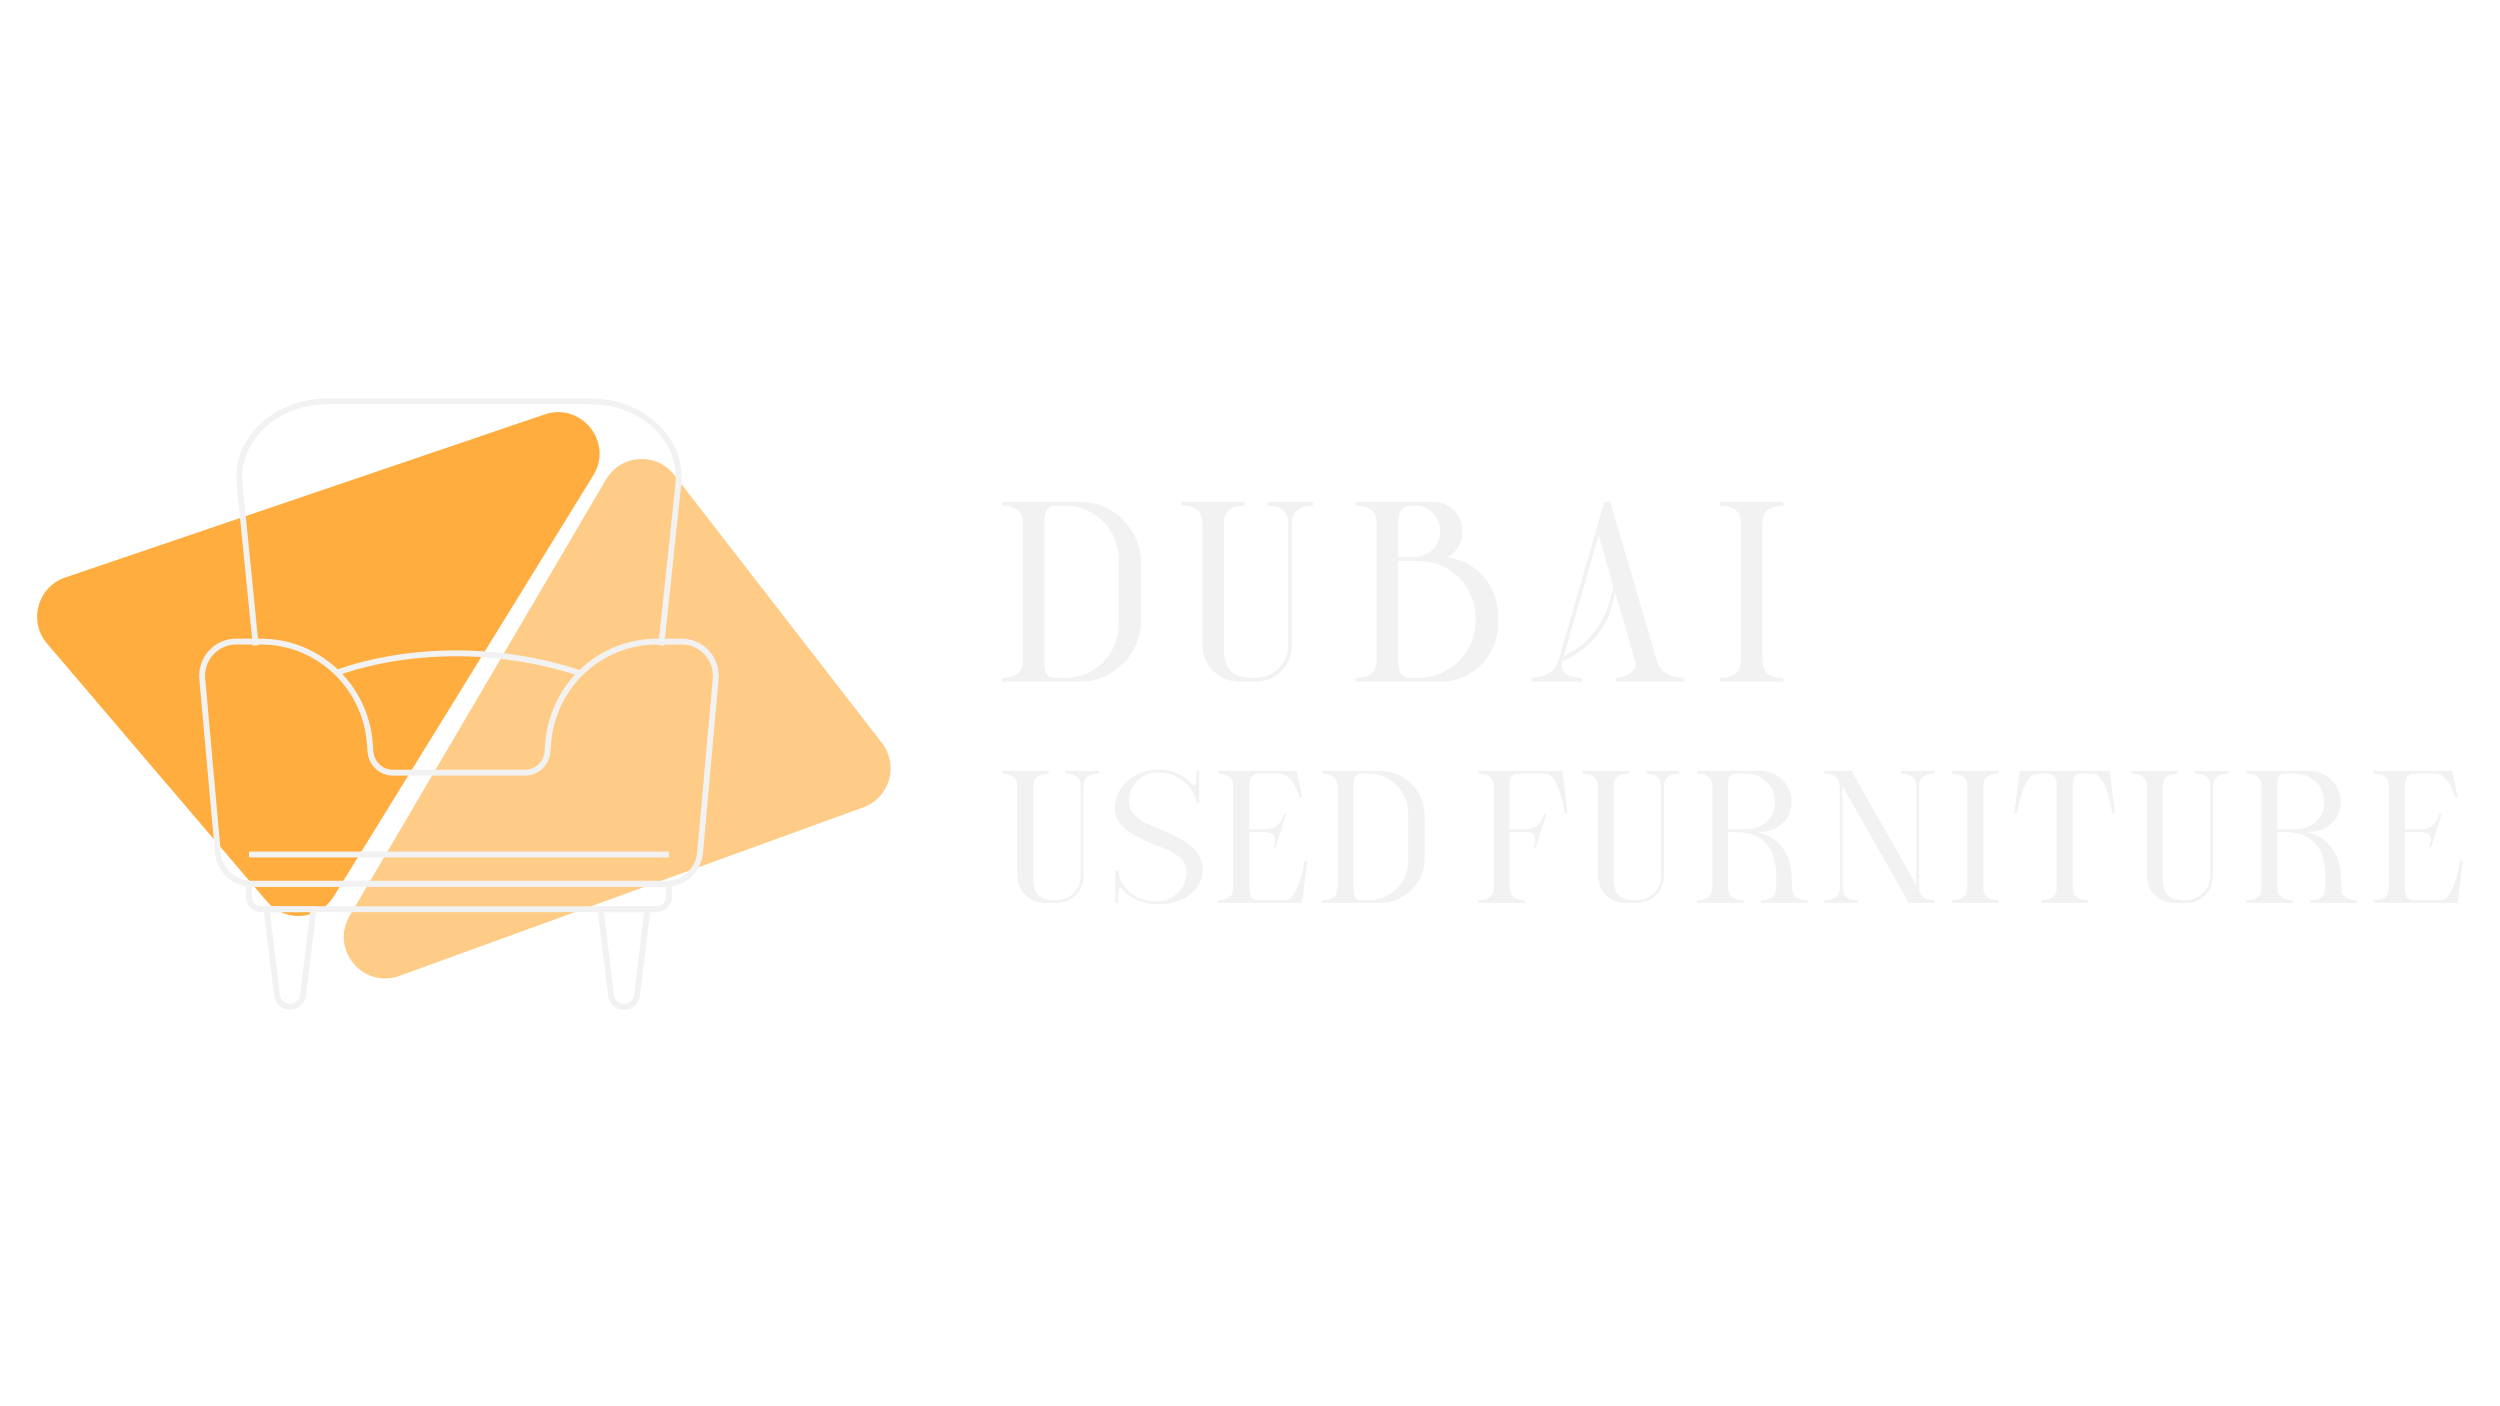 <svg xmlns="http://www.w3.org/2000/svg" xmlns:xlink="http://www.w3.org/1999/xlink" overflow="hidden" viewBox="0 0 1280 720"><g><rect x="0" y="0" width="1280" height="720" fill="#FFFFFF00"/><path d="M24.078 329.499 136.663 461.541C146.013 472.507 163.353 471.174 170.914 458.91L303.763 243.392C314.198 226.462 297.676 205.785 278.835 212.195L33.401 295.67C19.207 300.496 14.357 318.098 24.078 329.499Z" fill="#FD990E" fill-rule="evenodd" fill-opacity="0.8"/><path d="M345.264 243.205 451.533 380.352C460.359 391.742 455.545 408.458 442.025 413.368L204.465 499.665C185.805 506.444 168.939 486.052 179.019 468.9L310.309 245.455C317.902 232.534 336.088 231.364 345.264 243.205Z" fill="#FD990E" fill-rule="evenodd" fill-opacity="0.502"/><path d="M338.565 330.5 347.327 247.754C349.618 225.034 328.851 205.5 302.405 205.5L167.595 205.5C141.15 205.5 120.382 225.034 122.673 247.754L130.929 330.5" stroke="#F2F2F2" stroke-width="3" stroke-miterlimit="8" fill="none" fill-rule="evenodd"/><path d="M148.5 515.5 148.5 515.5C145.112 515.5 142.254 512.925 141.839 509.495L136.5 465.5 160.5 465.5 155.161 509.495C154.746 512.925 151.888 515.5 148.5 515.5Z" stroke="#F2F2F2" stroke-width="3" stroke-miterlimit="8" fill="none" fill-rule="evenodd"/><path d="M319.5 515.5 319.5 515.5C316.112 515.5 313.254 512.925 312.839 509.495L307.5 465.5 331.5 465.5 326.161 509.495C325.746 512.925 322.888 515.5 319.5 515.5Z" stroke="#F2F2F2" stroke-width="3" stroke-miterlimit="8" fill="none" fill-rule="evenodd"/><path d="M349.136 328.5 336.4 328.5C307.213 328.5 282.939 351.162 280.659 380.536L280.323 384.874C279.853 390.934 274.845 395.61 268.823 395.61L235.742 395.61 234.256 395.61 201.177 395.61C195.155 395.61 190.147 390.934 189.677 384.874L189.341 380.536C187.063 351.164 162.787 328.5 133.6 328.5L120.864 328.5C110.74 328.5 102.764 337.207 103.554 347.396L111.529 436.34C112.236 445.462 119.775 452.5 128.839 452.5L195.998 452.5 234.258 452.5 235.744 452.5 274.002 452.5 341.162 452.5C350.225 452.5 357.764 445.462 358.472 436.34L366.446 347.396C367.236 337.207 359.258 328.5 349.136 328.5Z" stroke="#F2F2F2" stroke-width="3" stroke-miterlimit="8" fill="none" fill-rule="evenodd"/><path d="M336.105 465.5 133.895 465.5C130.363 465.5 127.5 462.795 127.5 459.456L127.5 452.5 342.5 452.5 342.5 459.456C342.5 462.795 339.637 465.5 336.105 465.5Z" stroke="#F2F2F2" stroke-width="3" stroke-miterlimit="8" fill="none" fill-rule="evenodd"/><path d="M172.5 344.5C172.5 344.5 227.224 322 296.5 344.5" stroke="#F2F2F2" stroke-width="3" stroke-miterlimit="8" fill="none" fill-rule="evenodd"/><path d="M127.5 437.5 342.5 437.5" stroke="#F2F2F2" stroke-width="3" stroke-miterlimit="8" fill="none" fill-rule="evenodd"/><path d="M715.877 287.201 715.877 338.425C715.928 342.047 716.518 344.408 717.648 345.508 718.778 346.609 720.141 347.129 721.737 347.069L726.106 347.069C731.601 347.006 736.558 345.662 740.976 343.038 745.394 340.413 748.906 336.888 751.513 332.461 754.12 328.034 755.454 323.086 755.515 317.615L755.515 316.548C755.456 311.152 754.164 306.268 751.639 301.896 749.114 297.524 745.707 294.024 741.418 291.395 737.129 288.765 732.309 287.368 726.958 287.201ZM818.487 274.075 800.693 335.757C801.997 335.399 804.362 334.075 807.789 331.785 811.216 329.494 814.702 325.823 818.247 320.769 821.792 315.716 824.394 308.866 826.053 300.22ZM721.418 258.921C719.975 258.914 718.705 259.621 717.609 261.042 716.512 262.463 715.935 264.637 715.877 267.565L715.877 285.173 724.295 285.173C728.011 285.08 731.101 283.799 733.565 281.331 736.029 278.864 737.307 275.769 737.401 272.047 737.316 268.419 736.1 265.351 733.751 262.843 731.403 260.335 728.428 259.028 724.827 258.921ZM540.278 258.921C538.835 258.814 537.565 259.321 536.468 260.442 535.372 261.562 534.795 263.937 534.737 267.565L534.737 338.425C534.754 341.253 535.028 343.281 535.558 344.508 536.088 345.735 536.772 346.482 537.61 346.749 538.448 347.016 539.337 347.122 540.278 347.069L545.286 347.069C550.422 347.045 555.055 345.812 559.185 343.37 563.315 340.927 566.598 337.631 569.035 333.481 571.472 329.33 572.719 324.682 572.776 319.536L572.776 286.454C572.719 281.343 571.472 276.719 569.035 272.581 566.598 268.442 563.315 265.146 559.185 262.692 555.055 260.237 550.422 258.98 545.286 258.921ZM880.608 257 913 257 913 258.921C912.231 258.868 911.01 258.974 909.338 259.241 907.665 259.508 906.105 260.255 904.657 261.482 903.21 262.709 902.439 264.737 902.345 267.565L902.345 338.425C902.439 341.253 903.21 343.281 904.657 344.508 906.105 345.735 907.665 346.482 909.338 346.749 911.01 347.016 912.231 347.122 913 347.069L913 348.99 880.608 348.99 880.608 347.069C881.378 347.122 882.608 347.016 884.298 346.749 885.988 346.482 887.565 345.735 889.03 344.508 890.494 343.281 891.274 341.253 891.37 338.425L891.37 267.565C891.274 264.737 890.494 262.709 889.03 261.482 887.565 260.255 885.988 259.508 884.298 259.241 882.608 258.974 881.378 258.868 880.608 258.921ZM821.364 257 824.454 257 848.322 338.425C849.194 341.085 850.588 343.034 852.506 344.271 854.423 345.508 856.322 346.295 858.204 346.631 860.086 346.966 861.409 347.113 862.174 347.069L862.174 348.99 827.225 348.99 827.225 347.069C828.023 347.085 829.339 346.828 831.171 346.298 833.004 345.769 834.611 344.872 835.994 343.607 837.376 342.342 837.792 340.615 837.241 338.425L826.799 302.782C825.91 309.687 824.071 315.445 821.283 320.056 818.494 324.668 815.454 328.318 812.161 331.008 808.868 333.698 806.021 335.615 803.618 336.758 801.216 337.9 799.957 338.456 799.841 338.425 799.177 341.587 799.892 343.828 801.985 345.148 804.078 346.469 806.738 347.109 809.963 347.069L809.963 348.99 784.177 348.99 784.177 347.069C785.584 347.093 787.222 346.868 789.091 346.393 790.959 345.919 792.715 345.053 794.359 343.797 796.003 342.54 797.191 340.749 797.923 338.425ZM694.14 257 734.098 257C738.253 257.107 741.716 258.547 744.486 261.322 747.257 264.097 748.695 267.565 748.802 271.727L748.802 272.474C748.766 275.333 748.038 277.885 746.617 280.131 745.197 282.376 743.297 284.128 740.917 285.387 748.387 286.358 754.545 289.538 759.391 294.925 764.236 300.312 766.745 306.879 766.916 314.627L766.916 319.643C766.854 325.112 765.521 330.051 762.918 334.461 760.315 338.87 756.812 342.379 752.409 344.986 748.006 347.594 743.074 348.928 737.614 348.99L694.14 348.99C694.14 349.03 694.14 348.95 694.14 348.75 694.14 348.55 694.14 347.99 694.14 347.069 694.91 347.122 696.14 347.016 697.83 346.749 699.52 346.482 701.097 345.735 702.562 344.508 704.027 343.281 704.807 341.253 704.902 338.425L704.902 267.565C704.807 264.737 704.027 262.709 702.562 261.482 701.097 260.255 699.52 259.508 697.83 259.241 696.14 258.974 694.91 258.868 694.14 258.921ZM604.902 257 637.294 257 637.294 258.921C636.525 258.868 635.305 258.974 633.632 259.241 631.959 259.508 630.399 260.255 628.951 261.482 627.504 262.709 626.733 264.737 626.639 267.565L626.639 332.022C626.481 336.244 627.382 339.779 629.343 342.627 631.303 345.475 635.267 346.956 641.237 347.069L642.728 347.069C647.579 346.947 651.57 345.297 654.702 342.12 657.834 338.943 659.455 334.972 659.564 330.208L659.564 267.565C659.47 264.737 658.699 262.709 657.251 261.482 655.803 260.255 654.243 259.508 652.571 259.241 650.898 258.974 649.677 258.868 648.908 258.921L648.908 257 672.243 257 672.243 258.921C671.473 258.868 670.243 258.974 668.554 259.241 666.864 259.508 665.287 260.255 663.822 261.482 662.357 262.709 661.577 264.737 661.482 267.565L661.482 330.421C661.353 335.677 659.559 340.053 656.101 343.547 652.642 347.043 648.291 348.857 643.048 348.99L634.417 348.99C629.067 348.854 624.636 347.018 621.125 343.481 617.613 339.944 615.793 335.519 615.664 330.208L615.664 267.565C615.568 264.737 614.788 262.709 613.324 261.482 611.859 260.255 610.282 259.508 608.592 259.241 606.902 258.974 605.672 258.868 604.902 258.921ZM513 257 553.064 257C558.849 257.066 564.079 258.487 568.755 261.265 573.431 264.042 577.153 267.78 579.923 272.478 582.693 277.176 584.111 282.44 584.177 288.268L584.177 317.829C584.111 323.622 582.693 328.861 579.923 333.544 577.153 338.227 573.431 341.955 568.755 344.729 564.079 347.503 558.849 348.924 553.064 348.99L513 348.99 513 347.069C513.77 347.122 515 347.016 516.69 346.749 518.38 346.482 519.957 345.735 521.422 344.508 522.886 343.281 523.667 341.253 523.762 338.425L523.762 267.565C523.667 264.737 522.886 262.709 521.422 261.482 519.957 260.255 518.38 259.508 516.69 259.241 515 258.974 513.77 258.868 513 258.921Z" fill="#F2F2F2" fill-rule="evenodd"/><path d="M1170.08 396.117C1169.38 396.078 1168.73 396.156 1168.11 396.352 1167.49 396.548 1166.98 397.097 1166.59 397.999 1166.2 398.901 1166 400.39 1165.99 402.468L1165.99 424.579 1175.42 424.579C1179.57 424.506 1183.02 423.202 1185.77 420.669 1188.52 418.135 1189.94 414.813 1190.05 410.701 1189.94 406.56 1188.52 403.12 1185.77 400.381 1183.02 397.641 1179.57 396.22 1175.42 396.117ZM888.912 396.117C888.218 396.078 887.562 396.156 886.944 396.352 886.326 396.548 885.821 397.097 885.43 397.999 885.038 398.901 884.837 400.39 884.824 402.468L884.824 424.579 894.258 424.579C898.411 424.506 901.86 423.202 904.607 420.669 907.353 418.135 908.778 414.813 908.882 410.701 908.778 406.56 907.353 403.12 904.607 400.381 901.86 397.641 898.411 396.22 894.258 396.117ZM697.028 396.117C695.963 396.039 695.026 396.411 694.217 397.234 693.408 398.058 692.982 399.802 692.94 402.468L692.94 454.532C692.952 456.61 693.154 458.099 693.545 459.001 693.936 459.903 694.441 460.452 695.059 460.648 695.678 460.844 696.334 460.922 697.028 460.883L700.723 460.883C704.513 460.866 707.931 459.959 710.978 458.165 714.026 456.37 716.448 453.948 718.246 450.899 720.044 447.85 720.964 444.435 721.007 440.653L721.007 416.347C720.964 412.592 720.044 409.194 718.246 406.153 716.448 403.113 714.026 400.691 710.978 398.888 707.931 397.084 704.513 396.161 700.723 396.117ZM1215.24 394.706 1255.58 394.706 1258.33 408.192 1256.91 408.192C1256.91 408.129 1256.72 407.5 1256.34 406.305 1255.95 405.11 1255.35 403.727 1254.54 402.154 1253.74 400.582 1252.7 399.199 1251.44 398.004 1250.18 396.809 1248.67 396.18 1246.93 396.117L1236.47 396.117C1235.94 396.078 1235.27 396.156 1234.46 396.352 1233.66 396.548 1232.93 397.097 1232.3 397.999 1231.66 398.901 1231.32 400.39 1231.28 402.468L1231.28 424.579 1239.38 424.579C1242.1 424.483 1244.14 423.805 1245.51 422.547 1246.89 421.288 1247.8 420.03 1248.26 418.771 1248.72 417.513 1248.93 416.835 1248.89 416.739L1250.15 416.739 1244.73 433.832 1243.55 433.832C1243.64 433.735 1243.88 433.057 1244.27 431.799 1244.65 430.541 1244.58 429.282 1244.06 428.024 1243.54 426.765 1241.98 426.088 1239.38 425.991L1231.28 425.991 1231.28 454.532C1231.32 457.193 1231.76 458.928 1232.59 459.736 1233.42 460.545 1234.43 460.927 1235.61 460.883L1249.6 460.883C1251.37 460.778 1252.88 459.724 1254.15 457.722 1255.41 455.72 1256.44 453.402 1257.25 450.768 1258.05 448.134 1258.64 445.816 1259.02 443.814 1259.4 441.812 1259.59 440.759 1259.58 440.653L1261 440.653 1258.33 462.294 1215.24 462.294 1215.24 460.883C1215.81 460.922 1216.72 460.844 1217.97 460.648 1219.21 460.452 1220.38 459.903 1221.46 459.001 1222.54 458.099 1223.11 456.61 1223.18 454.532L1223.18 402.468C1223.11 400.39 1222.54 398.901 1221.46 397.999 1220.38 397.097 1219.21 396.548 1217.97 396.352 1216.72 396.156 1215.81 396.078 1215.24 396.117ZM1149.95 394.706 1182.5 394.706C1187.02 394.822 1190.78 396.373 1193.78 399.361 1196.78 402.349 1198.34 406.077 1198.46 410.544L1198.46 410.78C1198.34 415.218 1196.78 418.828 1193.78 421.61 1190.78 424.392 1187.02 425.826 1182.5 425.913L1180.93 425.913C1186.76 427.547 1190.94 430.089 1193.46 433.541 1195.99 436.993 1197.51 440.646 1198.05 444.498 1198.59 448.351 1198.8 451.695 1198.69 454.532 1198.76 456.61 1199.34 458.099 1200.42 459.001 1201.5 459.903 1202.66 460.452 1203.91 460.648 1205.16 460.844 1206.07 460.922 1206.63 460.883L1206.63 462.294 1182.73 462.294 1182.73 460.883C1183.27 460.917 1184.14 460.84 1185.35 460.653 1186.55 460.467 1187.68 459.966 1188.74 459.152 1189.81 458.338 1190.4 457.007 1190.52 455.159 1190.68 452.671 1190.7 449.796 1190.57 446.533 1190.44 443.27 1189.78 440.078 1188.59 436.958 1187.4 433.838 1185.28 431.25 1182.25 429.192 1179.21 427.135 1174.87 426.068 1169.21 425.991L1165.99 425.991 1165.99 454.532C1166.06 456.61 1166.63 458.099 1167.69 459.001 1168.76 459.903 1169.91 460.452 1171.15 460.648 1172.38 460.844 1173.28 460.922 1173.85 460.883L1173.85 462.294 1149.95 462.294 1149.95 460.883C1150.52 460.922 1151.43 460.844 1152.67 460.648 1153.92 460.452 1155.08 459.903 1156.16 459.001 1157.24 458.099 1157.82 456.61 1157.89 454.532L1157.89 402.468C1157.82 400.39 1157.24 398.901 1156.16 397.999 1155.08 397.097 1153.92 396.548 1152.67 396.352 1151.43 396.156 1150.52 396.078 1149.95 396.117ZM1091.32 394.706 1115.22 394.706 1115.22 396.117C1114.65 396.078 1113.75 396.156 1112.52 396.352 1111.28 396.548 1110.13 397.097 1109.06 397.999 1107.99 398.901 1107.43 400.39 1107.36 402.468L1107.36 449.827C1107.24 452.929 1107.91 455.527 1109.35 457.619 1110.8 459.712 1113.72 460.8 1118.13 460.883L1119.23 460.883C1122.81 460.793 1125.75 459.581 1128.06 457.247 1130.37 454.912 1131.57 451.995 1131.65 448.494L1131.65 402.468C1131.58 400.39 1131.01 398.901 1129.94 397.999 1128.88 397.097 1127.72 396.548 1126.49 396.352 1125.26 396.156 1124.36 396.078 1123.79 396.117L1123.79 394.706 1141.01 394.706 1141.01 396.117C1140.44 396.078 1139.53 396.156 1138.28 396.352 1137.04 396.548 1135.87 397.097 1134.79 397.999 1133.71 398.901 1133.14 400.39 1133.07 402.468L1133.07 448.651C1132.97 452.513 1131.65 455.728 1129.09 458.295 1126.54 460.863 1123.33 462.196 1119.46 462.294L1113.1 462.294C1109.15 462.195 1105.88 460.845 1103.29 458.246 1100.7 455.647 1099.35 452.397 1099.26 448.494L1099.26 402.468C1099.19 400.39 1098.61 398.901 1097.53 397.999 1096.45 397.097 1095.29 396.548 1094.04 396.352 1092.79 396.156 1091.89 396.078 1091.32 396.117ZM1034.03 394.706 1080.18 394.706 1082.85 416.268 1081.43 416.268C1081.44 416.163 1081.25 415.114 1080.86 413.12 1080.47 411.125 1079.87 408.816 1079.07 406.193 1078.26 403.569 1077.22 401.26 1075.96 399.266 1074.7 397.272 1073.2 396.222 1071.45 396.117L1065.55 396.117C1064.38 396.039 1063.37 396.411 1062.54 397.234 1061.7 398.058 1061.27 399.802 1061.23 402.468L1061.23 454.532C1061.3 456.61 1061.87 458.099 1062.94 459.001 1064 459.903 1065.16 460.452 1066.39 460.648 1067.62 460.844 1068.52 460.922 1069.09 460.883L1069.09 462.294 1045.19 462.294 1045.19 460.883C1045.76 460.922 1046.66 460.844 1047.89 460.648 1049.13 460.452 1050.28 459.903 1051.35 459.001 1052.42 458.099 1052.98 456.61 1053.05 454.532L1053.05 402.468C1053.02 399.802 1052.58 398.058 1051.75 397.234 1050.91 396.411 1049.91 396.039 1048.73 396.117L1042.75 396.117C1041.01 396.222 1039.5 397.272 1038.24 399.266 1036.98 401.26 1035.95 403.569 1035.14 406.193 1034.33 408.816 1033.73 411.125 1033.35 413.12 1032.96 415.114 1032.77 416.163 1032.77 416.268L1031.35 416.268ZM999.374 394.706 1023.27 394.706 1023.27 396.117C1022.71 396.078 1021.81 396.156 1020.57 396.352 1019.34 396.548 1018.19 397.097 1017.12 397.999 1016.05 398.901 1015.48 400.39 1015.41 402.468L1015.41 454.532C1015.48 456.61 1016.05 458.099 1017.12 459.001 1018.19 459.903 1019.34 460.452 1020.57 460.648 1021.81 460.844 1022.71 460.922 1023.27 460.883L1023.27 462.294 999.374 462.294 999.374 460.883C999.942 460.922 1000.85 460.844 1002.1 460.648 1003.34 460.452 1004.51 459.903 1005.59 459.001 1006.67 458.099 1007.24 456.61 1007.31 454.532L1007.31 402.468C1007.24 400.39 1006.67 398.901 1005.59 397.999 1004.51 397.097 1003.34 396.548 1002.1 396.352 1000.85 396.156 999.942 396.078 999.374 396.117ZM934.08 394.706 947.917 394.706 981.173 453.042 981.173 402.468C981.102 400.39 980.527 398.901 979.446 397.999 978.365 397.097 977.201 396.548 975.955 396.352 974.708 396.156 973.8 396.078 973.232 396.117L973.232 394.706 990.45 394.706 990.45 396.117C989.882 396.078 988.982 396.156 987.748 396.352 986.513 396.548 985.362 397.097 984.294 397.999 983.226 398.901 982.657 400.39 982.588 402.468L982.588 454.532C982.657 456.61 983.226 458.099 984.294 459.001 985.362 459.903 986.513 460.452 987.748 460.648 988.982 460.844 989.882 460.922 990.45 460.883L990.45 462.294 977.399 462.294 943.357 402.547 943.357 454.532C943.452 456.61 944.039 458.099 945.118 459.001 946.198 459.903 947.356 460.452 948.592 460.648 949.829 460.844 950.73 460.922 951.297 460.883L951.297 462.294 934.08 462.294C934.08 462.324 934.08 462.265 934.08 462.118 934.08 461.971 934.08 461.559 934.08 460.883 934.648 460.922 935.555 460.844 936.802 460.648 938.049 460.452 939.213 459.903 940.294 459.001 941.374 458.099 941.95 456.61 942.02 454.532L941.942 402.39C941.848 400.338 941.267 398.866 940.2 397.976 939.134 397.085 937.988 396.543 936.764 396.349 935.541 396.156 934.646 396.078 934.08 396.117ZM868.786 394.706 901.334 394.706C905.851 394.822 909.612 396.373 912.616 399.361 915.62 402.349 917.179 406.077 917.294 410.544L917.294 410.78C917.179 415.218 915.62 418.828 912.616 421.61 909.612 424.392 905.851 425.826 901.334 425.913L899.762 425.913C905.599 427.547 909.779 430.089 912.3 433.541 914.821 436.993 916.351 440.646 916.889 444.498 917.427 448.351 917.641 451.695 917.53 454.532 917.6 456.61 918.176 458.099 919.256 459.001 920.337 459.903 921.501 460.452 922.748 460.648 923.994 460.844 924.902 460.922 925.47 460.883L925.47 462.294 901.57 462.294 901.57 460.883C902.109 460.917 902.979 460.84 904.182 460.653 905.384 460.467 906.517 459.966 907.58 459.152 908.643 458.338 909.234 457.007 909.353 455.159 909.516 452.671 909.534 449.796 909.407 446.533 909.28 443.27 908.62 440.078 907.427 436.958 906.234 433.838 904.119 431.25 901.083 429.192 898.048 427.135 893.702 426.068 888.047 425.991L884.824 425.991 884.824 454.532C884.893 456.61 885.462 458.099 886.53 459.001 887.599 459.903 888.75 460.452 889.984 460.648 891.218 460.844 892.119 460.922 892.686 460.883L892.686 462.294 868.786 462.294 868.786 460.883C869.354 460.922 870.261 460.844 871.508 460.648 872.755 460.452 873.919 459.903 875 459.001 876.08 458.099 876.656 456.61 876.726 454.532L876.726 402.468C876.656 400.39 876.08 398.901 875 397.999 873.919 397.097 872.755 396.548 871.508 396.352 870.261 396.156 869.354 396.078 868.786 396.117ZM810.154 394.706 834.055 394.706 834.055 396.117C833.487 396.078 832.587 396.156 831.352 396.352 830.118 396.548 828.967 397.097 827.899 397.999 826.831 398.901 826.262 400.39 826.193 402.468L826.193 449.827C826.076 452.929 826.741 455.527 828.188 457.619 829.634 459.712 832.559 460.8 836.964 460.883L838.064 460.883C841.643 460.793 844.588 459.581 846.899 457.247 849.21 454.912 850.406 451.995 850.486 448.494L850.486 402.468C850.417 400.39 849.848 398.901 848.78 397.999 847.712 397.097 846.56 396.548 845.326 396.352 844.092 396.156 843.191 396.078 842.624 396.117L842.624 394.706 859.842 394.706 859.842 396.117C859.273 396.078 858.366 396.156 857.119 396.352 855.872 396.548 854.709 397.097 853.628 397.999 852.547 398.901 851.972 400.39 851.901 402.468L851.901 448.651C851.806 452.513 850.483 455.728 847.931 458.295 845.379 460.863 842.169 462.196 838.3 462.294L831.932 462.294C827.985 462.195 824.715 460.845 822.124 458.246 819.533 455.647 818.19 452.397 818.095 448.494L818.095 402.468C818.025 400.39 817.449 398.901 816.368 397.999 815.287 397.097 814.124 396.548 812.877 396.352 811.63 396.156 810.723 396.078 810.154 396.117ZM756.853 394.706 799.936 394.706 802.61 416.268 801.194 416.268C801.198 416.163 801.009 415.114 800.629 413.12 800.249 411.125 799.658 408.816 798.855 406.193 798.053 403.569 797.019 401.26 795.755 399.266 794.49 397.272 792.975 396.222 791.21 396.117L777.216 396.117C776.038 396.073 775.032 396.455 774.198 397.264 773.365 398.072 772.929 399.807 772.891 402.468L772.891 424.579 780.989 424.579C783.705 424.483 785.751 423.805 787.125 422.547 788.498 421.288 789.414 420.03 789.87 418.771 790.327 417.513 790.538 416.835 790.502 416.739L791.76 416.739 786.335 433.832 785.156 433.832C785.255 433.735 785.494 433.057 785.875 431.799 786.256 430.541 786.187 429.282 785.669 428.024 785.15 426.765 783.59 426.088 780.989 425.991L772.891 425.991 772.891 454.532C772.961 456.61 773.53 458.099 774.598 459.001 775.666 459.903 776.817 460.452 778.051 460.648 779.285 460.844 780.186 460.922 780.753 460.883L780.753 462.294 756.853 462.294C756.853 462.324 756.853 462.265 756.853 462.118 756.853 461.971 756.853 461.559 756.853 460.883 757.422 460.922 758.329 460.844 759.576 460.648 760.822 460.452 761.986 459.903 763.067 459.001 764.148 458.099 764.723 456.61 764.794 454.532L764.794 402.468C764.723 400.39 764.148 398.901 763.067 397.999 761.986 397.097 760.822 396.548 759.576 396.352 758.329 396.156 757.422 396.078 756.853 396.117ZM676.901 394.706 706.462 394.706C710.73 394.754 714.59 395.799 718.04 397.839 721.49 399.88 724.236 402.626 726.28 406.078 728.324 409.53 729.37 413.397 729.419 417.679L729.419 439.399C729.37 443.656 728.324 447.504 726.28 450.945 724.236 454.386 721.49 457.126 718.04 459.164 714.59 461.202 710.73 462.245 706.462 462.294L676.901 462.294 676.901 460.883C677.47 460.922 678.377 460.844 679.624 460.648 680.871 460.452 682.034 459.903 683.115 459.001 684.196 458.099 684.771 456.61 684.842 454.532L684.842 402.468C684.771 400.39 684.196 398.901 683.115 397.999 682.034 397.097 680.871 396.548 679.624 396.352 678.377 396.156 677.47 396.078 676.901 396.117ZM623.6 394.706 663.932 394.706 666.684 408.192 665.268 408.192C665.271 408.129 665.079 407.5 664.692 406.305 664.305 405.11 663.708 403.727 662.9 402.154 662.092 400.582 661.057 399.199 659.796 398.004 658.534 396.809 657.03 396.18 655.284 396.117L644.827 396.117C644.293 396.078 643.623 396.156 642.818 396.352 642.013 396.548 641.291 397.097 640.652 397.999 640.013 398.901 639.675 400.39 639.638 402.468L639.638 424.579 647.736 424.579C650.452 424.483 652.498 423.805 653.871 422.547 655.245 421.288 656.161 420.03 656.617 418.771 657.074 417.513 657.285 416.835 657.249 416.739L658.507 416.739 653.082 433.832 651.903 433.832C652.001 433.735 652.241 433.057 652.622 431.799 653.003 430.541 652.934 429.282 652.416 428.024 651.897 426.765 650.337 426.088 647.736 425.991L639.638 425.991 639.638 454.532C639.676 457.193 640.112 458.928 640.945 459.736 641.779 460.545 642.785 460.927 643.963 460.883L657.957 460.883C659.722 460.778 661.237 459.724 662.502 457.722 663.766 455.72 664.8 453.402 665.602 450.768 666.405 448.134 666.996 445.816 667.376 443.814 667.756 441.812 667.945 440.759 667.941 440.653L669.357 440.653 666.684 462.294 623.6 462.294 623.6 460.883C624.168 460.922 625.076 460.844 626.323 460.648 627.569 460.452 628.733 459.903 629.814 459.001 630.895 458.099 631.47 456.61 631.541 454.532L631.541 402.468C631.47 400.39 630.895 398.901 629.814 397.999 628.733 397.097 627.569 396.548 626.323 396.352 625.076 396.156 624.168 396.078 623.6 396.117ZM513 394.706 536.9 394.706 536.9 396.117C536.333 396.078 535.432 396.156 534.198 396.352 532.964 396.548 531.813 397.097 530.745 397.999 529.677 398.901 529.108 400.39 529.038 402.468L529.038 449.827C528.922 452.929 529.587 455.527 531.033 457.619 532.48 459.712 535.405 460.8 539.809 460.883L540.91 460.883C544.489 460.793 547.434 459.581 549.745 457.247 552.056 454.912 553.252 451.995 553.332 448.494L553.332 402.468C553.262 400.39 552.694 398.901 551.625 397.999 550.557 397.097 549.406 396.548 548.172 396.352 546.938 396.156 546.037 396.078 545.47 396.117L545.47 394.706 562.687 394.706 562.687 396.117C562.119 396.078 561.212 396.156 559.965 396.352 558.718 396.548 557.554 397.097 556.474 397.999 555.393 398.901 554.817 400.39 554.747 402.468L554.747 448.651C554.652 452.513 553.328 455.728 550.777 458.295 548.225 460.863 545.014 462.196 541.146 462.294L534.778 462.294C530.83 462.195 527.561 460.845 524.97 458.246 522.379 455.647 521.036 452.397 520.941 448.494L520.941 402.468C520.87 400.39 520.295 398.901 519.214 397.999 518.133 397.097 516.969 396.548 515.723 396.352 514.476 396.156 513.568 396.078 513 396.117ZM593.33 394C597.229 394.052 600.616 394.81 603.492 396.274 606.368 397.737 608.694 399.593 610.469 401.841 610.628 402.001 610.782 402.132 610.931 402.233 611.08 402.334 611.215 402.387 611.334 402.39 611.693 402.447 611.978 401.921 612.189 400.812 612.4 399.703 612.508 397.667 612.513 394.706L614.007 394.706 614.007 411.25 612.671 411.25C612.405 408.76 611.425 406.317 609.733 403.923 608.04 401.529 605.814 399.539 603.056 397.955 600.297 396.371 597.187 395.549 593.723 395.49L592.937 395.49C588.703 395.598 585.182 397.048 582.373 399.841 579.564 402.635 578.106 406.124 578 410.309 578.115 413.29 579.211 415.736 581.287 417.648 583.363 419.559 585.722 421.088 588.366 422.233 591.009 423.378 593.241 424.291 595.06 424.972 598.385 426.31 601.623 427.876 604.774 429.67 607.924 431.464 610.533 433.612 612.601 436.111 614.668 438.611 615.74 441.589 615.815 445.044 615.768 448.648 614.745 451.791 612.746 454.474 610.748 457.157 608.059 459.243 604.681 460.732 601.302 462.221 597.519 462.977 593.33 463 589.216 462.982 585.554 462.293 582.343 460.932 579.133 459.571 576.532 457.647 574.54 455.159 574.381 454.996 574.227 454.852 574.078 454.728 573.929 454.604 573.795 454.538 573.676 454.532 573.317 454.478 573.032 455.017 572.82 456.149 572.609 457.281 572.501 459.329 572.496 462.294L571.003 462.294 571.003 445.75 572.732 445.75C572.819 448.488 573.71 451.053 575.405 453.446 577.1 455.838 579.388 457.782 582.271 459.277 585.154 460.772 588.421 461.543 592.072 461.589 596.329 461.482 599.943 460.029 602.912 457.227 605.882 454.426 607.431 450.914 607.56 446.691 607.461 443.72 606.472 441.333 604.593 439.532 602.715 437.731 600.543 436.309 598.08 435.266 595.616 434.223 593.456 433.353 591.601 432.656 588.275 431.329 585.037 429.844 581.887 428.201 578.736 426.558 576.127 424.562 574.06 422.213 571.992 419.864 570.921 416.967 570.845 413.524 570.893 409.901 571.916 406.622 573.914 403.688 575.913 400.753 578.601 398.416 581.98 396.675 585.359 394.934 589.142 394.042 593.33 394Z" fill="#F2F2F2" fill-rule="evenodd"/></g></svg>
